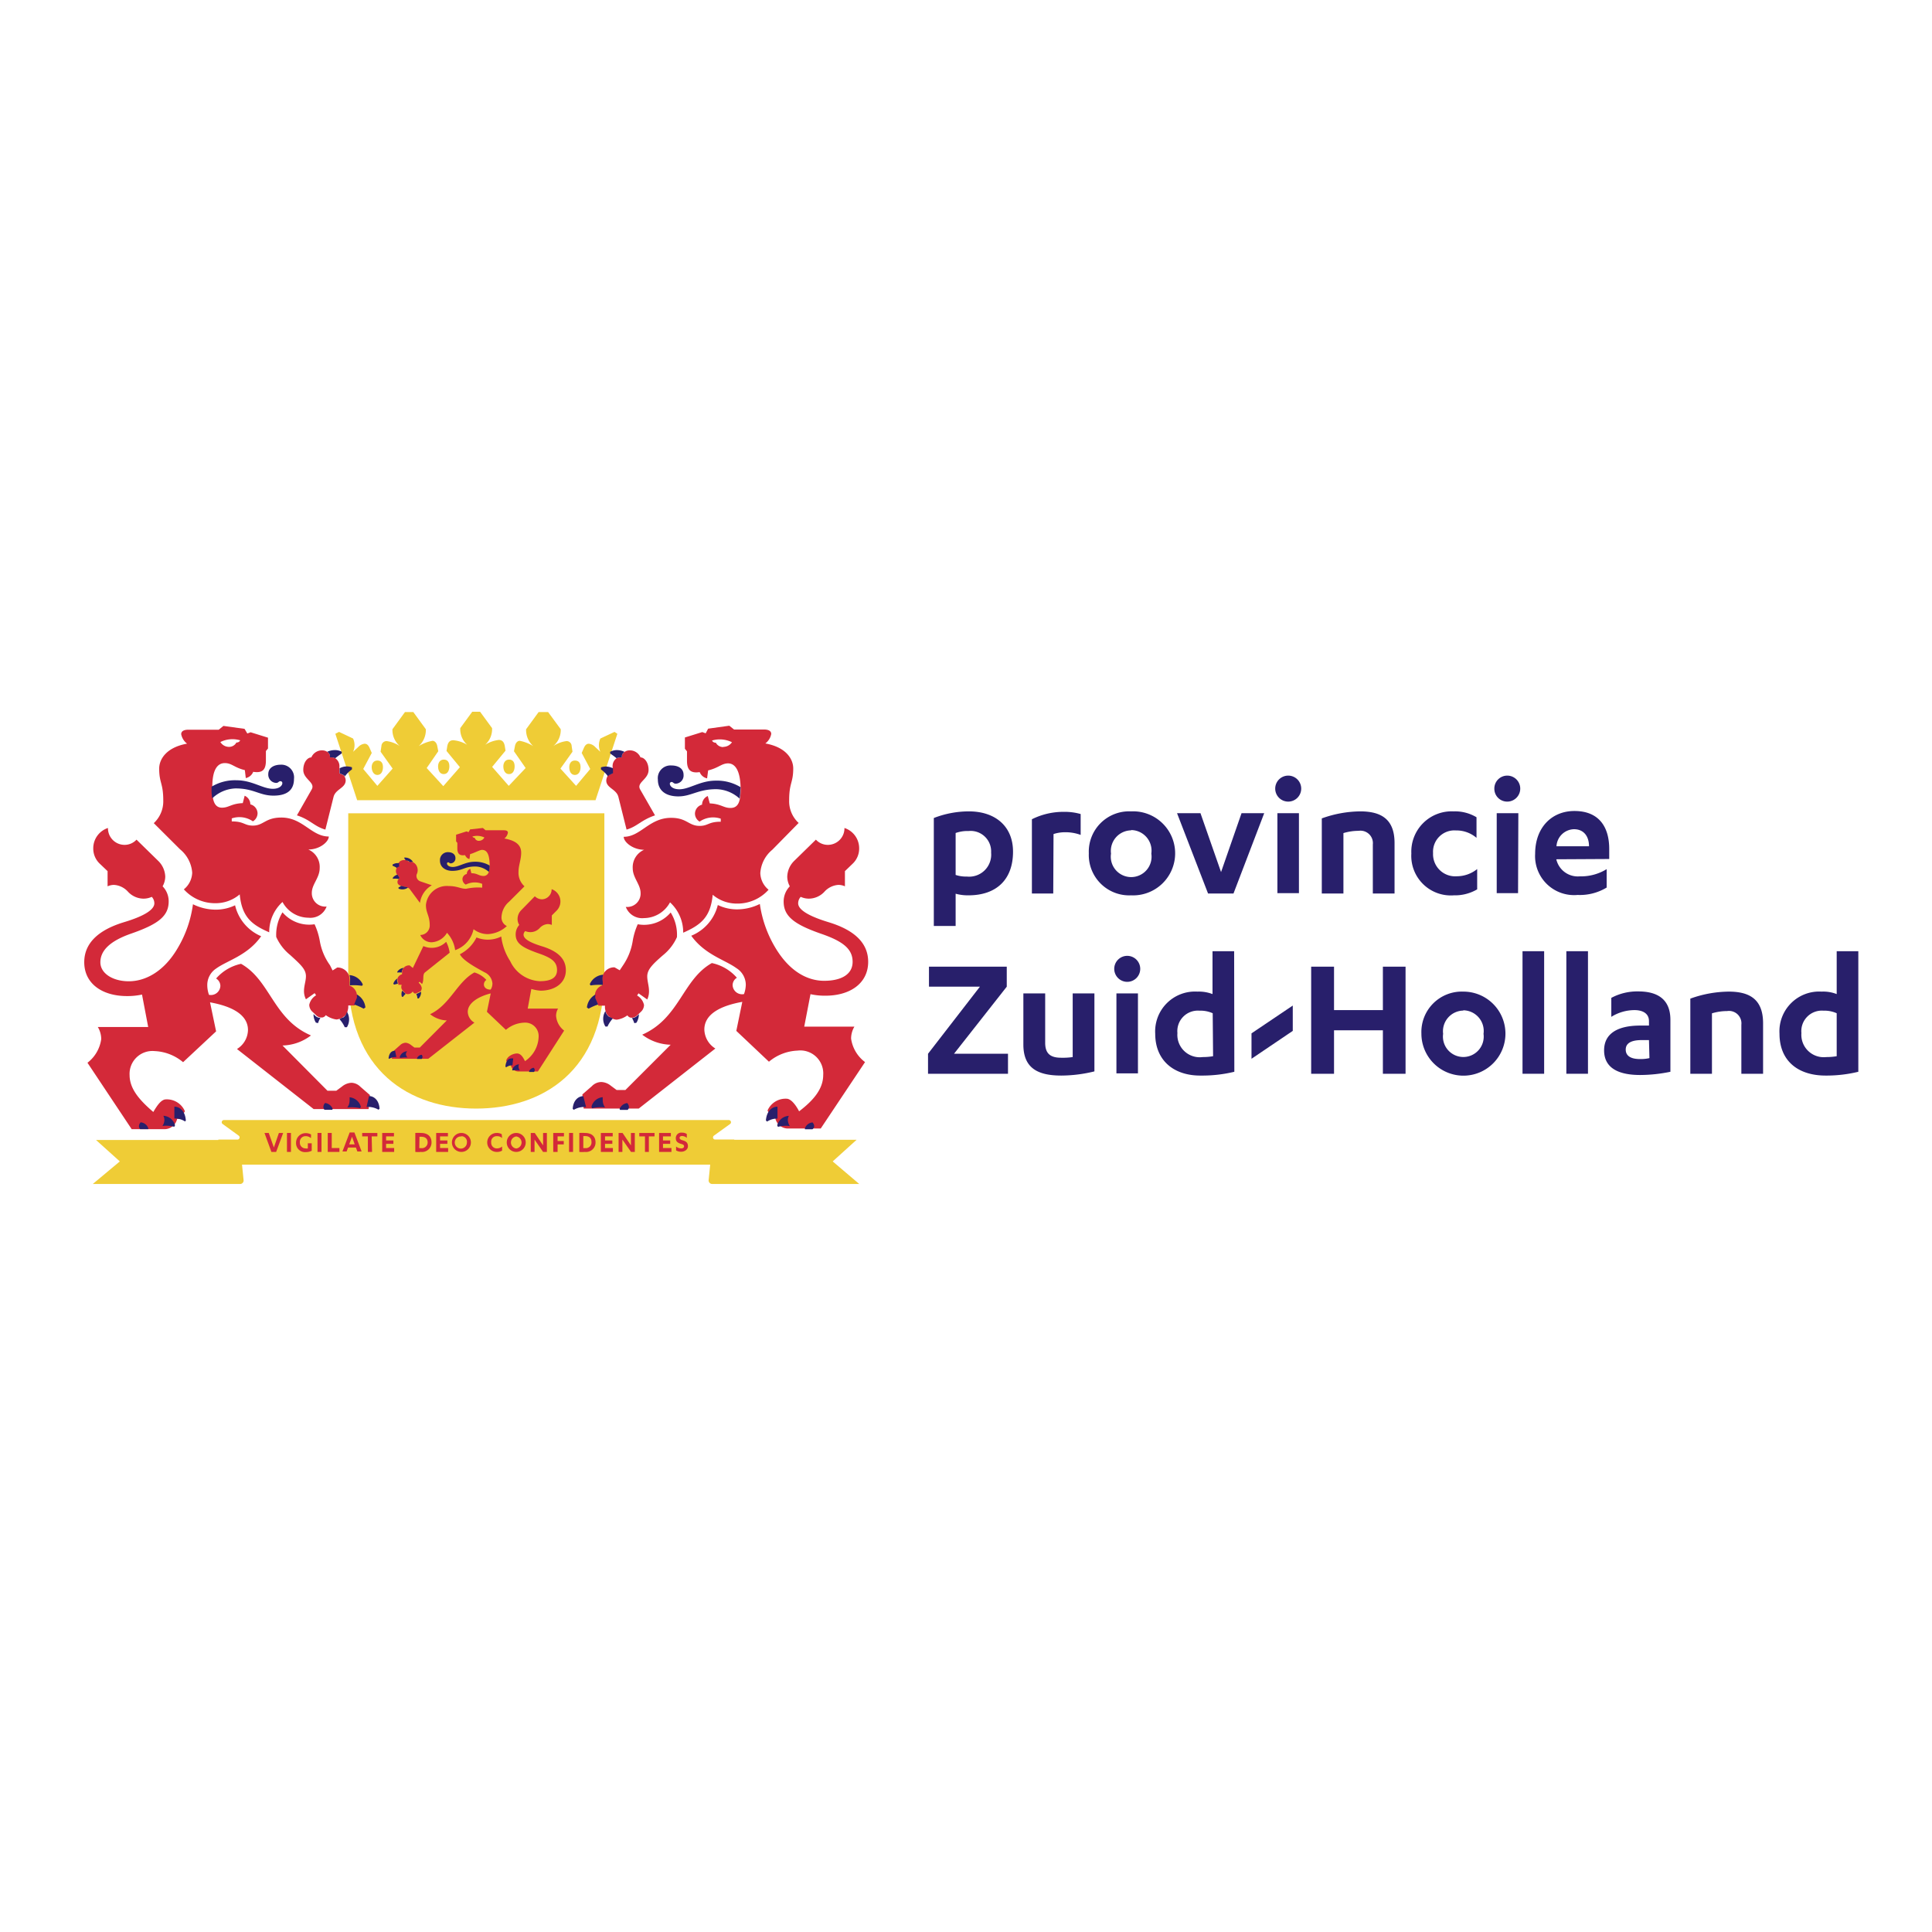 <?xml version="1.0" encoding="UTF-8" standalone="no"?>
<!-- Created with Inkscape (http://www.inkscape.org/) -->

<svg
   width="53.972mm"
   height="53.972mm"
   viewBox="0 0 53.972 53.972"
   version="1.1"
   id="svg1"
   xml:space="preserve"
   xmlns:inkscape="http://www.inkscape.org/namespaces/inkscape"
   xmlns:sodipodi="http://sodipodi.sourceforge.net/DTD/sodipodi-0.dtd"
   xmlns="http://www.w3.org/2000/svg"
   xmlns:svg="http://www.w3.org/2000/svg"><sodipodi:namedview
     id="namedview1"
     pagecolor="#ffffff"
     bordercolor="#000000"
     borderopacity="0.25"
     inkscape:showpageshadow="2"
     inkscape:pageopacity="0.0"
     inkscape:pagecheckerboard="0"
     inkscape:deskcolor="#d1d1d1"
     inkscape:document-units="mm" /><defs
     id="defs1"><style
       id="style1">
      .cls-1 {
        fill: #281f6b;
      }

      .cls-2 {
        fill: #efcc36;
      }

      .cls-3 {
        fill: #d32939;
      }
    </style><style
       id="style1-6">
      .cls-1 {
        fill: #281f6b;
      }

      .cls-2 {
        fill: #efcc36;
      }

      .cls-3 {
        fill: #d32939;
      }
    </style><style
       id="style1-2">
      .cls-1 {
        fill: #281f6b;
      }

      .cls-2 {
        fill: #efcc36;
      }

      .cls-3 {
        fill: #d32939;
      }
    </style></defs><g
     inkscape:label="Layer 1"
     inkscape:groupmode="layer"
     id="layer1"
     transform="translate(-60.566,-108.65)"><g
       id="g1"
       transform="matrix(0.265,0,0,0.265,51.498,124.135)"><g
         id="Woordmerk"><g
           id="g20"><path
             class="cls-1"
             d="m 132.66,27.8 a 10.2,10.2 0 0 1 3.7,-0.7 c 2.78,0 4.65,1.57 4.65,4.25 0,2.95 -1.76,4.6 -4.7,4.6 a 4.83,4.83 0 0 1 -1.35,-0.17 v 3.4 h -2.3 z m 2.3,6 a 3.42,3.42 0 0 0 1.18,0.17 2.32,2.32 0 0 0 2.56,-2.52 2.16,2.16 0 0 0 -2.37,-2.28 3.79,3.79 0 0 0 -1.37,0.21 z"
             id="path1" /><path
             class="cls-1"
             d="M 145.25,35.76 H 143 v -7.83 a 7.42,7.42 0 0 1 3.38,-0.78 6.08,6.08 0 0 1 1.76,0.23 v 2.2 a 4.65,4.65 0 0 0 -1.71,-0.28 3.9,3.9 0 0 0 -1.15,0.19 z"
             id="path2" /><path
             class="cls-1"
             d="m 153.46,27.1 a 4.43,4.43 0 1 1 0,8.85 4.26,4.26 0 0 1 -4.46,-4.43 4.25,4.25 0 0 1 4.46,-4.42 z m 0,2 a 2.17,2.17 0 0 0 -2.12,2.45 2.15,2.15 0 1 0 4.25,0 2.17,2.17 0 0 0 -2.13,-2.48 z"
             id="path3" /><path
             class="cls-1"
             d="m 161.57,35.76 -3.27,-8.47 h 2.47 l 2.17,6.21 2.16,-6.21 h 2.39 l -3.24,8.47 z"
             id="path4" /><path
             class="cls-1"
             d="m 168.65,24.72 a 1.37,1.37 0 1 1 1.35,1.35 1.37,1.37 0 0 1 -1.35,-1.35 z m 2.5,11 h -2.27 v -8.43 h 2.27 z"
             id="path5" /><path
             class="cls-1"
             d="m 173.56,27.84 a 12.24,12.24 0 0 1 4.05,-0.74 c 2.2,0 3.62,0.81 3.62,3.34 v 5.32 h -2.29 v -5.17 a 1.31,1.31 0 0 0 -1.5,-1.44 5.52,5.52 0 0 0 -1.6,0.24 v 6.37 h -2.28 z"
             id="path6" /><path
             class="cls-1"
             d="m 189.87,29.89 a 3.25,3.25 0 0 0 -2.17,-0.78 2.25,2.25 0 0 0 -2.41,2.39 2.33,2.33 0 0 0 2.51,2.44 3.43,3.43 0 0 0 2.14,-0.76 v 2.14 a 4.63,4.63 0 0 1 -2.46,0.63 4.17,4.17 0 0 1 -4.48,-4.41 4.25,4.25 0 0 1 4.46,-4.44 4.39,4.39 0 0 1 2.41,0.62 z"
             id="path7" /><path
             class="cls-1"
             d="m 191.75,24.72 a 1.36,1.36 0 0 1 1.36,-1.39 1.37,1.37 0 1 1 0,2.74 1.35,1.35 0 0 1 -1.36,-1.35 z m 2.5,11 H 192 v -8.43 h 2.28 z"
             id="path8" /><path
             class="cls-1"
             d="m 198.28,32.15 v 0 a 2.33,2.33 0 0 0 2.48,1.8 5.18,5.18 0 0 0 2.83,-0.76 v 1.94 a 5.45,5.45 0 0 1 -3.06,0.78 4.11,4.11 0 0 1 -4.48,-4.33 c 0,-2.8 1.77,-4.52 4.14,-4.52 2.64,0 3.67,1.74 3.67,4 v 1.06 z m 3.45,-1.37 c 0,-1 -0.51,-1.8 -1.59,-1.8 a 1.9,1.9 0 0 0 -1.84,1.8 z"
             id="path9" /><path
             class="cls-1"
             d="m 132.15,43.47 h 8.2 v 2.11 l -5.56,7.07 h 5.69 v 2.11 h -8.43 v -2.11 l 5.47,-7.07 h -5.37 z"
             id="path10" /><path
             class="cls-1"
             d="m 149.59,54.51 a 14.83,14.83 0 0 1 -3.49,0.44 c -2.45,0 -4,-0.76 -4,-3.27 v -5.39 h 2.3 v 5.2 c 0,1.08 0.48,1.58 1.67,1.58 A 7.16,7.16 0 0 0 147.3,53 v -6.71 h 2.29 z"
             id="path11" /><path
             class="cls-1"
             d="m 151.68,43.72 a 1.37,1.37 0 1 1 1.37,1.35 1.37,1.37 0 0 1 -1.37,-1.35 z m 2.5,11 h -2.27 v -8.43 h 2.27 z"
             id="path12" /><path
             class="cls-1"
             d="m 164.34,54.55 a 14.33,14.33 0 0 1 -3.46,0.4 C 158,55 156,53.39 156,50.54 a 4.2,4.2 0 0 1 4.45,-4.44 4,4 0 0 1 1.59,0.26 v -4.52 h 2.28 z m -2.28,-6.17 a 3.15,3.15 0 0 0 -1.4,-0.27 2.16,2.16 0 0 0 -2.32,2.36 2.36,2.36 0 0 0 2.66,2.53 6.57,6.57 0 0 0 1.1,-0.09 z"
             id="path13" /><path
             class="cls-1"
             d="m 180,43.47 h 2.39 V 54.76 H 180 v -4.58 h -5.15 v 4.58 h -2.41 V 43.47 h 2.41 v 4.58 H 180 Z"
             id="path14" /><path
             class="cls-1"
             d="m 188.48,46.1 a 4.43,4.43 0 1 1 -4.42,4.42 4.26,4.26 0 0 1 4.42,-4.42 z m 0,2 a 2.18,2.18 0 0 0 -2.13,2.45 2.15,2.15 0 1 0 4.26,0 2.18,2.18 0 0 0 -2.13,-2.48 z"
             id="path15" /><path
             class="cls-1"
             d="m 197,54.76 h -2.28 V 41.84 H 197 Z"
             id="path16" /><path
             class="cls-1"
             d="m 201.62,54.76 h -2.28 V 41.84 h 2.28 z"
             id="path17" /><path
             class="cls-1"
             d="m 208.05,49.21 c 0,-0.82 -0.68,-1.16 -1.52,-1.16 a 4.63,4.63 0 0 0 -2.45,0.71 v -2 a 5.78,5.78 0 0 1 2.85,-0.68 c 1.94,0 3.38,0.76 3.38,3 v 5.47 a 15.84,15.84 0 0 1 -3.19,0.34 c -2.15,0 -3.8,-0.65 -3.8,-2.6 0,-1.77 1.43,-2.61 3.8,-2.61 h 0.93 z m 0,2 h -0.76 c -1.06,0 -1.69,0.3 -1.69,1 0,0.7 0.59,1 1.5,1 a 4.1,4.1 0 0 0 1,-0.1 z"
             id="path18" /><path
             class="cls-1"
             d="m 212.41,46.84 a 12.19,12.19 0 0 1 4.05,-0.74 c 2.2,0 3.62,0.81 3.62,3.34 v 5.32 h -2.29 v -5.17 a 1.31,1.31 0 0 0 -1.5,-1.44 5.52,5.52 0 0 0 -1.6,0.24 v 6.37 h -2.28 z"
             id="path19" /><path
             class="cls-1"
             d="m 230.12,54.55 a 14.19,14.19 0 0 1 -3.45,0.4 c -2.92,0 -4.86,-1.56 -4.86,-4.41 a 4.19,4.19 0 0 1 4.44,-4.44 3.89,3.89 0 0 1 1.59,0.26 v -4.52 h 2.28 z m -2.28,-6.17 a 3.15,3.15 0 0 0 -1.4,-0.27 2.16,2.16 0 0 0 -2.32,2.36 2.36,2.36 0 0 0 2.62,2.53 6.41,6.41 0 0 0 1.1,-0.09 z"
             id="path20" /></g><g
           id="Koppelteken"><polygon
             class="cls-1"
             points="166.15,50.5 166.15,53.18 170.5,50.24 170.5,47.57 "
             id="polygon20" /></g></g><g
         id="Beeldmerk"><g
           id="g30"><g
             id="g23"><path
               class="cls-2"
               d="M 109.29,66.38 H 124.8 L 122,64 124.52,61.72 H 109.35 L 108.92,66 a 0.38,0.38 0 0 0 0.37,0.38 z"
               id="path21" /><path
               class="cls-2"
               d="m 57.2,64.34 h 54.42 V 61.7 h -2 a 0.23,0.23 0 0 1 -0.15,-0.41 l 1.72,-1.24 a 0.23,0.23 0 0 0 -0.16,-0.41 h -53.2 a 0.23,0.23 0 0 0 -0.15,0.41 l 1.71,1.24 a 0.23,0.23 0 0 1 -0.15,0.41 h -2 z"
               id="path22" /><path
               class="cls-2"
               d="M 44,66.38 H 59.53 A 0.37,0.37 0 0 0 59.9,66 L 59.47,61.74 H 44.34 L 46.85,64 Z"
               id="path23" /></g><path
             class="cls-2"
             d="m 84.41,58.43 c 6.92,0 13.52,-3.89 13.52,-14.13 v -17 h -27 v 17 c -0.04,10.24 6.56,14.13 13.48,14.13 z"
             id="path24" /><g
             id="g29"><path
               class="cls-2"
               d="m 94.23,22.44 c 0,0.43 0.18,0.82 0.59,0.82 0.41,0 0.6,-0.39 0.6,-0.82 0,-0.43 -0.18,-0.7 -0.6,-0.7 -0.42,0 -0.59,0.34 -0.59,0.7 z"
               id="path25" /><path
               class="cls-2"
               d="m 81,23.17 c 0.41,0 0.59,-0.39 0.59,-0.82 0,-0.43 -0.18,-0.71 -0.59,-0.71 -0.41,0 -0.6,0.35 -0.6,0.71 0,0.36 0.13,0.82 0.6,0.82 z"
               id="path26" /><path
               class="cls-2"
               d="m 87.28,22.35 c 0,0.43 0.18,0.82 0.6,0.82 0.42,0 0.59,-0.39 0.59,-0.82 0,-0.43 -0.18,-0.71 -0.59,-0.71 -0.41,0 -0.6,0.36 -0.6,0.71 z"
               id="path27" /><path
               class="cls-2"
               d="m 99,18.72 -1.49,0.7 a 1.67,1.67 0 0 0 0,1.4 l -0.54,-0.5 A 1.08,1.08 0 0 0 96.3,19.97 c -0.24,0 -0.39,0.14 -0.52,0.42 l -0.24,0.55 0.9,1.69 -1.49,1.78 -1.65,-1.82 1.27,-1.78 -0.09,-0.61 a 0.53,0.53 0 0 0 -0.54,-0.51 3.25,3.25 0 0 0 -1.4,0.53 2.2,2.2 0 0 0 0.79,-1.78 L 92,16.63 h -1 l -1.32,1.81 A 2.28,2.28 0 0 0 90.43,20.22 4.17,4.17 0 0 0 89,19.66 c -0.2,0 -0.42,0.19 -0.49,0.53 l -0.11,0.57 1.23,1.77 -1.78,1.88 -1.75,-2 1.41,-1.71 -0.07,-0.44 C 87.38,19.87 87.22,19.57 86.8,19.57 a 3.44,3.44 0 0 0 -1.44,0.51 2.19,2.19 0 0 0 0.73,-1.76 L 84.83,16.6 H 84 l -1.26,1.72 A 2.19,2.19 0 0 0 83.47,20.08 3.44,3.44 0 0 0 82,19.6 c -0.42,0 -0.58,0.3 -0.64,0.69 l -0.07,0.44 1.41,1.71 -1.75,2 -1.75,-1.91 1.22,-1.77 -0.11,-0.57 c -0.07,-0.34 -0.29,-0.53 -0.49,-0.53 a 4.17,4.17 0 0 0 -1.46,0.56 2.28,2.28 0 0 0 0.75,-1.78 l -1.32,-1.81 h -0.88 l -1.32,1.81 a 2.22,2.22 0 0 0 0.78,1.78 3.25,3.25 0 0 0 -1.4,-0.53 0.54,0.54 0 0 0 -0.54,0.51 l -0.09,0.61 1.27,1.78 -1.61,1.82 -1.49,-1.78 0.9,-1.69 -0.24,-0.55 c -0.13,-0.28 -0.28,-0.42 -0.52,-0.42 a 1.08,1.08 0 0 0 -0.67,0.35 l -0.54,0.5 a 1.67,1.67 0 0 0 0,-1.4 l -1.48,-0.7 -0.39,0.2 2.3,7 H 97 l 2.3,-7 z"
               id="path28" /><path
               class="cls-2"
               d="m 74,23.26 c 0.41,0 0.59,-0.39 0.59,-0.82 0,-0.43 -0.18,-0.7 -0.59,-0.7 -0.41,0 -0.6,0.34 -0.6,0.7 0,0.36 0.18,0.82 0.6,0.82 z"
               id="path29" /></g></g><g
           id="g64"><path
             class="cls-3"
             d="m 71.28,55.71 a 1.69,1.69 0 0 0 -1,0.39 l -0.61,0.45 H 68.74 L 64,51.78 a 5.12,5.12 0 0 0 3,-1.06 C 63,49 62.74,44.92 59.63,43.17 a 4.82,4.82 0 0 0 -2.63,1.55 0.92,0.92 0 0 1 0.45,0.77 1,1 0 0 1 -1.2,0.95 3.06,3.06 0 0 1 -0.18,-1 2.08,2.08 0 0 1 0.93,-1.77 c 1.2,-0.87 3.32,-1.37 4.75,-3.41 A 4.69,4.69 0 0 1 59,37 4.73,4.73 0 0 1 56.93,37.46 5.44,5.44 0 0 1 54.56,36.89 12.13,12.13 0 0 1 53,41.43 c -1.5,2.62 -3.51,3.58 -5.2,3.58 -1.69,0 -3,-0.83 -3,-2 0,-1.17 0.9,-2.2 3.2,-3.01 2.88,-1 4,-1.84 4,-3.41 A 2.25,2.25 0 0 0 51.36,35 2.16,2.16 0 0 0 51.64,34 2.43,2.43 0 0 0 50.9,32.32 l -2.29,-2.24 a 1.71,1.71 0 0 1 -1.27,0.55 1.75,1.75 0 0 1 -1.74,-1.78 2.25,2.25 0 0 0 -1.55,2.15 2.19,2.19 0 0 0 0.66,1.59 l 0.85,0.81 V 35 a 1.64,1.64 0 0 1 0.68,-0.15 2.17,2.17 0 0 1 1.48,0.73 2.26,2.26 0 0 0 1.64,0.72 2.11,2.11 0 0 0 0.86,-0.19 1,1 0 0 1 0.27,0.68 c 0,0.75 -1.32,1.43 -3.23,2 C 44.58,39.61 43.1,41 43.1,43 c 0,2.27 1.91,3.57 4.5,3.57 a 7.2,7.2 0 0 0 1.59,-0.16 l 0.65,3.42 h -5.31 a 2.48,2.48 0 0 1 0.36,1.27 3.8,3.8 0 0 1 -1.45,2.5 l 4.66,7 h 3.38 a 1.36,1.36 0 0 0 1.41,-1.09 h 0.35 l 0.47,-0.8 a 2.07,2.07 0 0 0 -2,-1.25 c -0.53,0 -1,0.77 -1.33,1.33 -1.38,-1.19 -2.5,-2.39 -2.5,-3.9 a 2.41,2.41 0 0 1 2.64,-2.52 5,5 0 0 1 3,1.17 L 57,50.29 56.36,47.23 c 2.33,0.42 4,1.31 4,2.92 a 2.4,2.4 0 0 1 -1.16,2 l 8.08,6.33 h 5.8 l 0.13,-1.48 -1,-0.87 a 1.4,1.4 0 0 0 -0.93,-0.42 z"
             id="path30" /><path
             class="cls-3"
             d="m 123.94,51.06 a 2.47,2.47 0 0 1 0.35,-1.27 H 119 l 0.66,-3.42 a 7,7 0 0 0 1.58,0.16 c 2.59,0 4.5,-1.3 4.5,-3.57 0,-2 -1.47,-3.35 -4.15,-4.17 -1.92,-0.58 -3.23,-1.26 -3.23,-2 a 1,1 0 0 1 0.27,-0.68 2.08,2.08 0 0 0 0.86,0.19 2.26,2.26 0 0 0 1.63,-0.72 2.17,2.17 0 0 1 1.48,-0.73 1.68,1.68 0 0 1 0.69,0.15 v -1.6 l 0.84,-0.81 a 2.19,2.19 0 0 0 0.66,-1.59 2.25,2.25 0 0 0 -1.55,-2.15 1.75,1.75 0 0 1 -1.74,1.78 1.71,1.71 0 0 1 -1.27,-0.55 l -2.29,2.24 a 2.42,2.42 0 0 0 -0.73,1.68 2.15,2.15 0 0 0 0.27,1 2.29,2.29 0 0 0 -0.65,1.61 c 0,1.57 1.15,2.42 4,3.41 2.28,0.79 3.27,1.6 3.27,2.94 0,1.34 -1.22,2 -3,2 -1.78,0 -3.69,-1 -5.2,-3.58 a 12.31,12.31 0 0 1 -1.58,-4.52 5.44,5.44 0 0 1 -2.37,0.57 4.65,4.65 0 0 1 -2.06,-0.46 4.72,4.72 0 0 1 -2.8,3.24 c 1.43,2 3.56,2.54 4.75,3.41 a 2.09,2.09 0 0 1 1,1.74 3.07,3.07 0 0 1 -0.19,1 1,1 0 0 1 -1.2,-0.95 0.92,0.92 0 0 1 0.45,-0.77 4.82,4.82 0 0 0 -2.64,-1.55 c -3.1,1.75 -3.39,5.81 -7.34,7.55 a 5.14,5.14 0 0 0 3,1.06 l -4.77,4.77 h -0.93 l -0.61,-0.45 a 1.69,1.69 0 0 0 -1,-0.39 1.4,1.4 0 0 0 -1,0.44 l -1,0.87 0.14,1.49 h 5.8 l 8.08,-6.33 a 2.43,2.43 0 0 1 -1.16,-2 c 0,-1.61 1.66,-2.5 4,-2.92 l -0.63,3.06 3.44,3.25 a 5,5 0 0 1 3,-1.17 2.42,2.42 0 0 1 2.72,2.57 c 0,1.51 -1.08,2.71 -2.54,3.83 -0.29,-0.56 -0.81,-1.33 -1.33,-1.33 a 2.07,2.07 0 0 0 -2,1.25 l 0.47,0.8 h 0.35 a 1.36,1.36 0 0 0 1.41,1.09 h 3.38 l 4.67,-7 a 3.76,3.76 0 0 1 -1.47,-2.47 z"
             id="path31" /><path
             class="cls-3"
             d="m 101.45,39 a 7.08,7.08 0 0 0 -0.54,1.81 6.26,6.26 0 0 1 -1,2.5 L 99.55,43.85 99,43.54 a 1.27,1.27 0 0 0 -1.21,0.78 1.6,1.6 0 0 0 -0.08,0.78 v 0.34 0 a 1.17,1.17 0 0 0 -0.77,0.94 1.9,1.9 0 0 0 0,0.35 l 0.3,0.71 0.06,0.14 H 98 a 1.38,1.38 0 0 0 0.05,0.55 1,1 0 0 0 0.37,0.59 l 0.18,0.14 0.19,0.09 a 1.19,1.19 0 0 0 0.44,0.11 2.45,2.45 0 0 0 1.13,-0.46 0.51,0.51 0 0 0 0.48,0.25 v 0 a 0.8,0.8 0 0 0 0.55,-0.25 l 0.17,-0.16 0.22,-0.21 a 1,1 0 0 0 0.33,-0.72 1.52,1.52 0 0 0 -0.73,-1 l 0.15,-0.23 0.92,0.65 c 0.42,-0.91 0,-1.7 0,-2.43 0,-0.73 0.56,-1.28 1.65,-2.23 a 5.15,5.15 0 0 0 1.48,-1.91 4.42,4.42 0 0 0 -0.66,-2.6 3.68,3.68 0 0 1 -3.47,1.24 z"
             id="path32" /><path
             class="cls-3"
             d="m 91.21,46 c 1.47,0 2.66,-0.78 2.66,-2.15 0,-1.21 -0.84,-2 -2.46,-2.51 -1.15,-0.35 -2,-0.74 -2,-1.25 a 0.55,0.55 0 0 1 0.18,-0.37 1.39,1.39 0 0 0 0.52,0.11 1.32,1.32 0 0 0 1,-0.43 1.25,1.25 0 0 1 0.87,-0.42 1.18,1.18 0 0 1 0.41,0.09 v -1 l 0.52,-0.52 a 1.37,1.37 0 0 0 -0.54,-2.25 1.05,1.05 0 0 1 -1,1.07 1.09,1.09 0 0 1 -0.77,-0.32 l -1.41,1.44 a 1.34,1.34 0 0 0 -0.41,1 1.13,1.13 0 0 0 0.18,0.58 1.49,1.49 0 0 0 -0.38,1 c 0,0.94 0.68,1.39 2.42,2 1.37,0.47 1.94,0.89 1.94,1.76 0,0.87 -0.73,1.17 -1.82,1.17 A 3.64,3.64 0 0 1 88,42.88 a 6.1,6.1 0 0 1 -0.94,-2.59 3.17,3.17 0 0 1 -2.61,0.1 3.94,3.94 0 0 1 -1.75,1.77 c 0.31,0.7 2,1.57 2.59,1.9 a 1.4,1.4 0 0 1 0.84,1.19 1.2,1.2 0 0 1 -0.19,0.64 c -0.49,0 -0.71,-0.27 -0.71,-0.55 a 0.59,0.59 0 0 1 0.26,-0.47 2.72,2.72 0 0 0 -1.26,-0.79 c -1.83,1 -2.56,3.41 -4.67,4.4 a 3,3 0 0 0 1.76,0.66 L 78.47,52 H 77.91 L 77.55,51.73 A 1.11,1.11 0 0 0 77,51.49 0.9,0.9 0 0 0 76.47,51.68 l -0.68,0.6 -0.27,0.9 h 3.85 l 4.86,-3.81 a 1.36,1.36 0 0 1 -0.7,-1.14 c 0,-0.92 1.12,-1.62 2.42,-1.94 l -0.4,1.94 2,1.9 a 3.15,3.15 0 0 1 2,-0.76 1.41,1.41 0 0 1 1.45,1.49 3.2,3.2 0 0 1 -1.44,2.57 c -0.22,-0.47 -0.47,-0.81 -0.84,-0.81 -0.37,0 -1,0.26 -1.14,0.75 l 0.28,0.49 h 0.21 a 0.82,0.82 0 0 0 0.85,0.66 h 2 l 2.77,-4.31 a 2.14,2.14 0 0 1 -0.85,-1.56 1.49,1.49 0 0 1 0.21,-0.76 h -3.2 l 0.38,-2.07 A 4.44,4.44 0 0 0 91.21,46 Z"
             id="path33" /><path
             class="cls-3"
             d="m 67.09,35.69 c 0,-0.92 0.83,-1.57 0.83,-2.62 a 2,2 0 0 0 -1.2,-1.95 c 1.24,0 2.16,-0.84 2.16,-1.37 -1.84,0 -2.73,-2 -5,-2 -1.7,0 -1.87,0.85 -3,0.85 -0.92,0 -0.92,-0.45 -2.23,-0.44 v -0.32 a 2.51,2.51 0 0 1 2.23,0.31 1,1 0 0 0 0.49,-0.85 1,1 0 0 0 -0.76,-0.94 1,1 0 0 0 -0.6,-0.91 l -0.2,0.78 c -1.21,0.05 -1.46,0.48 -2.19,0.48 -0.58,0 -0.84,-0.41 -0.95,-1 a 5,5 0 0 1 -0.07,-0.9 c 0,-0.11 0,-0.19 0,-0.29 0,-1.88 0.58,-2.51 1.32,-2.51 0.74,0 1,0.48 2.11,0.74 l 0.1,0.84 a 1.07,1.07 0 0 0 0.78,-0.66 c 0.92,0.14 1.34,-0.15 1.34,-1.19 v -1 l 0.22,-0.27 V 19.33 L 60.64,18.76 60.29,18.89 60,18.4 l -2.23,-0.31 -0.49,0.4 h -3.19 c -0.53,0 -0.77,0.18 -0.77,0.47 a 1.63,1.63 0 0 0 0.62,1 c -2.23,0.4 -2.94,1.68 -2.94,2.63 0,1.53 0.43,1.51 0.43,3.36 a 3.13,3.13 0 0 1 -1,2.39 l 2.77,2.76 a 3.51,3.51 0 0 1 1.28,2.46 2.36,2.36 0 0 1 -0.88,1.76 4.42,4.42 0 0 0 3.31,1.46 3.92,3.92 0 0 0 2.58,-0.93 c 0.23,2.38 1.26,3.2 3.11,4 a 4.25,4.25 0 0 1 1.4,-3.2 3.13,3.13 0 0 0 2.74,1.66 1.82,1.82 0 0 0 1.91,-1.18 1.41,1.41 0 0 1 -1.56,-1.44 z M 59.54,19.61 a 0.41,0.41 0 0 1 -0.4,0.23 0.87,0.87 0 0 1 -0.8,0.46 1.07,1.07 0 0 1 -0.89,-0.51 2.86,2.86 0 0 1 2.09,-0.18 z"
             id="path34" /><path
             class="cls-3"
             d="M 70,23.08 V 22.56 22.41 A 1,1 0 0 0 69.56,21.5 0.64,0.64 0 0 0 69.22,21.41 H 69 a 0.56,0.56 0 0 0 -0.29,-0.59 0.94,0.94 0 0 0 -0.49,-0.15 1.21,1.21 0 0 0 -1.18,0.74 c -0.4,0 -0.85,0.51 -0.85,1.32 0,1 1.32,1.31 0.88,2.07 l -1.55,2.72 c 1.43,0.46 1.82,1.17 3,1.5 l 0.86,-3.44 c 0.21,-0.84 1.27,-0.93 1.28,-1.74 A 0.81,0.81 0 0 0 70.54,23.42 0.75,0.75 0 0 0 70.47,23.3 Z"
             id="path35" /><path
             class="cls-3"
             d="m 81.25,40.85 a 2.15,2.15 0 0 1 -2.4,0.45 l -1.11,2.31 -0.33,-0.27 a 0.73,0.73 0 0 0 -0.81,0.74 v 0.19 a 0.7,0.7 0 0 0 -0.48,0.45 1,1 0 0 0 0,0.18 l 0.09,0.36 v 0.12 h 0.36 a 0.55,0.55 0 0 0 0.06,0.56 v 0 l 0.36,0.38 v 0 a 0.6,0.6 0 0 0 0.74,-0.24 c 0.11,0.22 0.24,0.25 0.37,0.2 v 0 l 0.47,-0.22 v 0 a 0.65,0.65 0 0 0 0.11,-0.34 0.89,0.89 0 0 0 -0.33,-0.55 l 0.1,-0.11 0.26,0.24 c 0.25,-0.42 0,-1 0.33,-1.24 L 81.62,42 a 3.35,3.35 0 0 0 -0.37,-1.15 z"
             id="path36" /><path
             class="cls-3"
             d="m 76.34,34.11 -0.09,0.12 -0.1,0.14 a 0.49,0.49 0 0 0 0,0.34 0.57,0.57 0 0 0 0.31,0.24 c 0.23,0.08 0.51,0.1 0.72,0.18 a 0.63,0.63 0 0 1 0.23,0.16 l 1.08,1.46 a 2.55,2.55 0 0 1 1.25,-1.86 l -1.2,-0.41 a 0.61,0.61 0 0 1 -0.4,-0.73 1,1 0 0 0 0,-0.91 0.84,0.84 0 0 0 -0.46,-0.41 0.44,0.44 0 0 0 -0.34,0 0.63,0.63 0 0 0 -0.48,-0.2 0.84,0.84 0 0 0 -0.38,0.08 0.58,0.58 0 0 0 -0.25,0.24 0.38,0.38 0 0 0 0,0.33 l -0.19,0.1 v 0.08 a 0.68,0.68 0 0 0 0,0.65 v 0 z"
             id="path37" /><path
             class="cls-3"
             d="m 71.84,46.4 a 1.18,1.18 0 0 0 -0.78,-0.94 v 0 -0.34 A 1.49,1.49 0 0 0 70.98,44.34 1.27,1.27 0 0 0 69.77,43.56 L 69.28,43.87 69,43.31 A 6.16,6.16 0 0 1 67.94,40.81 7.08,7.08 0 0 0 67.38,39 3.7,3.7 0 0 1 64,37.74 a 4.5,4.5 0 0 0 -0.66,2.6 5.15,5.15 0 0 0 1.48,1.91 c 1.09,1 1.65,1.49 1.65,2.23 0,0.74 -0.46,1.52 0,2.43 l 0.92,-0.65 0.15,0.23 a 1.53,1.53 0 0 0 -0.72,1 1,1 0 0 0 0.32,0.72 l 0.23,0.21 0.16,0.16 a 0.8,0.8 0 0 0 0.56,0.25 v 0 a 0.5,0.5 0 0 0 0.47,-0.25 2.49,2.49 0 0 0 1.13,0.46 1.69,1.69 0 0 0 0.63,-0.2 l 0.19,-0.14 a 1,1 0 0 0 0.36,-0.59 1.57,1.57 0 0 0 0.06,-0.55 h 0.67 l 0.06,-0.14 0.29,-0.71 A 1.94,1.94 0 0 0 71.84,46.4 Z"
             id="path38" /><path
             class="cls-3"
             d="m 89.51,35 a 1.92,1.92 0 0 1 -0.63,-1.54 c 0,-0.67 0.28,-1.28 0.28,-2 0,-0.72 -0.43,-1.26 -1.77,-1.5 a 1,1 0 0 0 0.37,-0.61 c 0,-0.19 -0.15,-0.26 -0.48,-0.26 H 85.41 L 85.12,28.85 83.78,29 83.61,29.29 83.4,29.21 82.3,29.56 v 0.7 l 0.13,0.16 V 31 c 0,0.59 0.26,0.8 0.81,0.71 0.11,0.22 0.28,0.4 0.47,0.4 l 0.07,-0.51 c 0.36,-0.07 1,-0.44 1.25,-0.44 0.46,0 0.79,0.34 0.81,1.61 v 0.1 a 1.84,1.84 0 0 1 -0.09,0.57 0.56,0.56 0 0 1 -0.53,0.47 c -0.55,0 -0.66,-0.29 -1.31,-0.29 l -0.12,-0.47 a 0.59,0.59 0 0 0 -0.36,0.55 0.57,0.57 0 0 0 -0.46,0.54 0.67,0.67 0 0 0 0.35,0.58 2.08,2.08 0 0 1 1.73,-0.08 v 0.4 a 5.69,5.69 0 0 0 -1.69,0.12 c -0.61,0 -0.93,-0.29 -1.86,-0.29 a 2.21,2.21 0 0 0 -2.38,2 c 0,0.87 0.4,1.1 0.4,2.16 a 1,1 0 0 1 -1,1 1.31,1.31 0 0 0 1.19,0.77 2,2 0 0 0 1.63,-1 3.32,3.32 0 0 1 0.86,1.83 3,3 0 0 0 1.94,-2.21 2.45,2.45 0 0 0 1.51,0.52 3.16,3.16 0 0 0 2,-0.85 1,1 0 0 1 -0.56,-1 2.23,2.23 0 0 1 0.8,-1.57 z m -4.77,-4.8 a 0.44,0.44 0 0 1 -0.48,-0.32 0.25,0.25 0 0 1 -0.24,-0.13 1.8,1.8 0 0 1 1.26,0.1 0.62,0.62 0 0 1 -0.54,0.35 z"
             id="path39" /><path
             class="cls-3"
             d="m 118.41,28.32 a 3.11,3.11 0 0 1 -1,-2.39 c 0,-1.85 0.43,-1.83 0.43,-3.36 0,-0.95 -0.71,-2.23 -2.94,-2.63 a 1.63,1.63 0 0 0 0.62,-1 c 0,-0.29 -0.24,-0.47 -0.77,-0.47 h -3.15 l -0.5,-0.4 -2.23,0.31 -0.26,0.49 -0.36,-0.13 -1.83,0.57 v 1.19 l 0.22,0.27 v 1 c 0,1 0.42,1.33 1.34,1.19 a 1.07,1.07 0 0 0 0.78,0.66 l 0.11,-0.84 c 1.1,-0.26 1.42,-0.74 2.1,-0.74 0.68,0 1.27,0.63 1.32,2.52 a 2.53,2.53 0 0 1 0,0.28 4.91,4.91 0 0 1 -0.07,0.9 c -0.11,0.61 -0.37,1 -1,1 -0.73,0 -1,-0.43 -2.18,-0.48 l -0.21,-0.78 a 1,1 0 0 0 -0.6,0.91 1,1 0 0 0 -0.75,0.94 1,1 0 0 0 0.49,0.85 2.5,2.5 0 0 1 2.23,-0.31 v 0.32 c -1.32,0 -1.31,0.44 -2.23,0.44 -1.16,0 -1.34,-0.85 -3,-0.85 -2.32,0 -3.21,2 -5,2 0,0.53 0.91,1.35 2.15,1.37 a 2,2 0 0 0 -1.2,1.95 c 0,1 0.83,1.7 0.83,2.62 a 1.41,1.41 0 0 1 -1.56,1.45 1.84,1.84 0 0 0 1.92,1.18 3.14,3.14 0 0 0 2.74,-1.66 4.28,4.28 0 0 1 1.39,3.2 c 1.85,-0.81 2.89,-1.63 3.11,-4 a 3.92,3.92 0 0 0 2.58,0.93 4.4,4.4 0 0 0 3.31,-1.46 2.35,2.35 0 0 1 -0.87,-1.76 3.48,3.48 0 0 1 1.27,-2.46 z m -7.93,-8 a 0.87,0.87 0 0 1 -0.8,-0.46 0.41,0.41 0 0 1 -0.4,-0.23 2.9,2.9 0 0 1 2.1,0.18 1.09,1.09 0 0 1 -0.9,0.49 z"
             id="path40" /><path
             class="cls-3"
             d="m 101.71,24.8 c -0.44,-0.76 0.88,-1.05 0.88,-2.07 0,-0.81 -0.45,-1.32 -0.85,-1.32 a 1.21,1.21 0 0 0 -1.18,-0.74 0.93,0.93 0 0 0 -0.5,0.16 0.56,0.56 0 0 0 -0.28,0.58 h -0.21 a 0.82,0.82 0 0 0 -0.35,0.09 1,1 0 0 0 -0.42,0.91 v 0.15 0.52 l -0.48,0.22 a 0.75,0.75 0 0 0 -0.07,0.12 1,1 0 0 0 -0.12,0.42 c 0,0.81 1.07,0.9 1.28,1.74 l 0.86,3.44 c 1.14,-0.33 1.52,-1 3,-1.5 z"
             id="path41" /><g
             id="g63"><path
               class="cls-3"
               d="M 62.83,63 62.1,61 h 0.45 l 0.54,1.53 0.53,-1.53 h 0.45 l -0.74,2 z"
               id="path42" /><path
               class="cls-3"
               d="m 64.89,63 h -0.42 v -2 h 0.42 z"
               id="path43" /><path
               class="cls-3"
               d="m 67,61.55 a 0.8,0.8 0 0 0 -0.56,-0.21 0.59,0.59 0 0 0 -0.61,0.64 0.6,0.6 0 0 0 0.61,0.65 0.53,0.53 0 0 0 0.23,0 v -0.54 h 0.41 v 0.79 a 1.45,1.45 0 0 1 -0.65,0.14 0.94,0.94 0 0 1 -1,-1 1,1 0 0 1 1,-1 1.13,1.13 0 0 1 0.58,0.14 z"
               id="path44" /><path
               class="cls-3"
               d="m 68.11,63 h -0.42 v -2 h 0.42 z"
               id="path45" /><path
               class="cls-3"
               d="m 68.77,61 h 0.42 v 1.59 H 70 V 63 h -1.23 z"
               id="path46" /><path
               class="cls-3"
               d="m 70.91,62.54 -0.15,0.41 h -0.44 l 0.76,-2 h 0.5 l 0.76,2 h -0.45 l -0.15,-0.41 z m 0.42,-1.14 -0.3,0.8 h 0.58 z"
               id="path47" /><path
               class="cls-3"
               d="M 73.44,63 H 73 V 61.36 H 72.4 V 61 H 74 v 0.36 h -0.6 z"
               id="path48" /><path
               class="cls-3"
               d="M 75.77,62.59 V 63 h -1.26 v -2 h 1.24 v 0.36 h -0.83 v 0.43 h 0.77 v 0.36 h -0.77 v 0.44 z"
               id="path49" /><path
               class="cls-3"
               d="m 78,61 a 4.83,4.83 0 0 1 0.59,0 c 0.71,0 1.12,0.36 1.12,1 A 1,1 0 0 1 78.59,63 3.34,3.34 0 0 1 78,63 Z m 0.42,1.6 h 0.21 A 0.6,0.6 0 0 0 79.3,62 c 0,-0.4 -0.26,-0.6 -0.66,-0.6 h -0.2 z"
               id="path50" /><path
               class="cls-3"
               d="M 81.46,62.59 V 63 H 80.2 v -2 h 1.24 v 0.36 h -0.83 v 0.43 h 0.77 v 0.36 h -0.77 v 0.44 z"
               id="path51" /><path
               class="cls-3"
               d="m 82.86,61 a 1,1 0 1 1 -1,1 1,1 0 0 1 1,-1 z m 0,0.37 a 0.64,0.64 0 1 0 0.58,0.64 0.59,0.59 0 0 0 -0.58,-0.67 z"
               id="path52" /><path
               class="cls-3"
               d="M 87.15,61.54 A 0.75,0.75 0 0 0 86.62,61.34 0.58,0.58 0 0 0 86,62 a 0.59,0.59 0 0 0 0.6,0.63 0.85,0.85 0 0 0 0.55,-0.2 v 0.43 a 1,1 0 0 1 -0.57,0.14 1,1 0 0 1 -1,-1 1,1 0 0 1 1,-1 1,1 0 0 1 0.53,0.13 z"
               id="path53" /><path
               class="cls-3"
               d="m 88.64,61 a 1,1 0 1 1 -1,1 1,1 0 0 1 1,-1 z m 0,0.37 a 0.64,0.64 0 0 0 0,1.27 0.64,0.64 0 0 0 0,-1.27 z"
               id="path54" /><path
               class="cls-3"
               d="M 91.47,62.31 V 61 h 0.4 v 2 h -0.4 l -0.9,-1.3 V 63 h -0.4 v -2 h 0.42 z"
               id="path55" /><path
               class="cls-3"
               d="m 92.54,63 v -2 h 1.13 v 0.36 H 93 v 0.49 h 0.65 v 0.36 H 93 V 63 Z"
               id="path56" /><path
               class="cls-3"
               d="m 94.63,63 h -0.42 v -2 h 0.42 z"
               id="path57" /><path
               class="cls-3"
               d="m 95.29,61 a 4.83,4.83 0 0 1 0.59,0 c 0.71,0 1.12,0.36 1.12,1 a 1,1 0 0 1 -1.12,1 3.34,3.34 0 0 1 -0.59,0 z m 0.42,1.6 h 0.21 a 0.6,0.6 0 0 0 0.65,-0.67 c 0,-0.4 -0.26,-0.6 -0.66,-0.6 h -0.2 z"
               id="path58" /><path
               class="cls-3"
               d="M 98.83,62.59 V 63 h -1.27 v -2 h 1.25 v 0.36 H 98 v 0.43 h 0.77 v 0.36 H 98 v 0.44 z"
               id="path59" /><path
               class="cls-3"
               d="M 100.73,62.31 V 61 h 0.41 v 2 h -0.4 L 99.83,61.7 V 63 h -0.4 v -2 h 0.42 z"
               id="path60" /><path
               class="cls-3"
               d="m 102.62,63 h -0.41 v -1.64 h -0.6 V 61 h 1.61 v 0.36 h -0.6 z"
               id="path61" /><path
               class="cls-3"
               d="M 105,62.59 V 63 h -1.3 v -2 h 1.24 v 0.36 h -0.83 v 0.43 h 0.76 v 0.36 h -0.76 v 0.44 z"
               id="path62" /><path
               class="cls-3"
               d="m 105.49,62.43 a 0.86,0.86 0 0 0 0.53,0.2 c 0.16,0 0.31,-0.06 0.31,-0.22 0,-0.16 -0.12,-0.2 -0.32,-0.26 -0.39,-0.11 -0.55,-0.28 -0.55,-0.61 a 0.57,0.57 0 0 1 0.65,-0.57 0.86,0.86 0 0 1 0.51,0.14 v 0.41 a 0.79,0.79 0 0 0 -0.5,-0.2 c -0.17,0 -0.26,0.08 -0.26,0.2 0,0.12 0.11,0.2 0.34,0.26 0.39,0.11 0.54,0.29 0.54,0.62 0,0.33 -0.32,0.58 -0.72,0.58 a 1,1 0 0 1 -0.53,-0.14 z"
               id="path63" /></g></g><g
           id="g105"><path
             class="cls-1"
             d="m 94.71,58.56 -0.12,-0.1 c 0.06,-0.93 0.62,-1.34 1.12,-1.34 L 96,58.27 a 2.16,2.16 0 0 0 -1.29,0.29 z"
             id="path64" /><path
             class="cls-1"
             d="m 96.64,58.4 a 3.83,3.83 0 0 1 1.36,-0.09 1.31,1.31 0 0 1 -0.24,-0.76 1.75,1.75 0 0 1 0,-0.32 1.34,1.34 0 0 0 -1.19,1 z"
             id="path65" /><path
             class="cls-1"
             d="m 100.39,58.57 h -0.8 l -0.06,-0.1 a 1,1 0 0 1 0.81,-0.62 0.64,0.64 0 0 1 0.18,0.4 0.47,0.47 0 0 1 -0.13,0.32 z"
             id="path66" /><path
             class="cls-1"
             d="m 115.09,59.8 -0.13,-0.11 c 0.06,-0.91 0.57,-1.46 1.22,-1.46 v 1.26 a 1.85,1.85 0 0 0 -1.09,0.31 z"
             id="path67" /><path
             class="cls-1"
             d="m 116.23,60.36 -0.08,-0.16 a 1.33,1.33 0 0 1 1.23,-1 1,1 0 0 0 -0.11,0.42 1.25,1.25 0 0 0 0.21,0.65 3.16,3.16 0 0 0 -1.25,0.09 z"
             id="path68" /><path
             class="cls-1"
             d="m 119.87,60.61 h -0.8 v -0.1 a 0.94,0.94 0 0 1 0.8,-0.62 0.59,0.59 0 0 1 0.18,0.4 0.47,0.47 0 0 1 -0.18,0.32 z"
             id="path69" /><path
             class="cls-1"
             d="M 90,54.57 V 54.5 a 0.57,0.57 0 0 1 0.48,-0.37 0.36,0.36 0 0 1 0.11,0.25 0.31,0.31 0 0 1 -0.08,0.19 z"
             id="path70" /><path
             class="cls-1"
             d="m 88.26,54.41 a 2,2 0 0 1 0.75,0 0.76,0.76 0 0 1 -0.13,-0.4 0.7,0.7 0 0 1 0.05,-0.25 0.83,0.83 0 0 0 -0.72,0.61 z"
             id="path71" /><path
             class="cls-1"
             d="M 87.57,54.08 87.5,54 c 0.07,-0.9 0.6,-0.89 0.82,-0.85 l -0.08,0.71 a 1.29,1.29 0 0 0 -0.67,0.22 z"
             id="path72" /><path
             class="cls-1"
             d="m 78.18,53.2 v -0.07 a 0.58,0.58 0 0 1 0.49,-0.37 0.32,0.32 0 0 1 0,0.44 z"
             id="path73" /><path
             class="cls-1"
             d="M 76.41,53.09 A 3,3 0 0 1 77.17,53.04 0.57,0.57 0 0 1 77.01,52.71 0.51,0.51 0 0 1 77.14,52.39 0.84,0.84 0 0 0 76.36,53 Z"
             id="path74" /><path
             class="cls-1"
             d="m 75.25,53.19 -0.07,-0.06 c 0.07,-0.64 0.4,-0.8 0.69,-0.8 L 76,53 a 1.24,1.24 0 0 0 -0.75,0.19 z"
             id="path75" /><path
             class="cls-1"
             d="m 74.12,58.55 a 2.22,2.22 0 0 0 -1.26,-0.29 l 0.26,-1.15 c 0.49,0 1.06,0.41 1.11,1.34 z"
             id="path76" /><path
             class="cls-1"
             d="m 72.18,58.39 0.08,-0.15 a 1.36,1.36 0 0 0 -1.19,-1 1.86,1.86 0 0 1 0,0.33 1.22,1.22 0 0 1 -0.24,0.75 3.83,3.83 0 0 1 1.35,0.07 z"
             id="path77" /><path
             class="cls-1"
             d="m 68.43,58.56 a 0.44,0.44 0 0 1 -0.12,-0.31 0.59,0.59 0 0 1 0.18,-0.41 1,1 0 0 1 0.8,0.62 l -0.05,0.1 z"
             id="path78" /><path
             class="cls-1"
             d="M 53.73,59.79 A 1.92,1.92 0 0 0 52.6,59.48 v -1.25 c 0.64,0 1.15,0.54 1.21,1.46 z"
             id="path79" /><path
             class="cls-1"
             d="m 52.59,60.35 a 3.35,3.35 0 0 0 -1.25,-0.09 1.12,1.12 0 0 0 0.21,-0.65 1,1 0 0 0 -0.11,-0.42 1.34,1.34 0 0 1 1.23,1 z"
             id="path80" /><path
             class="cls-1"
             d="m 49,60.6 a 0.43,0.43 0 0 1 -0.13,-0.31 0.59,0.59 0 0 1 0.18,-0.41 0.94,0.94 0 0 1 0.8,0.62 v 0.1 z"
             id="path81" /><g
             id="g85"><path
               class="cls-1"
               d="m 97,46.4 a 1.77,1.77 0 0 0 -0.91,1.37 l 0.18,0.13 a 5.39,5.39 0 0 1 1,-0.44 l -0.3,-0.71 A 1.9,1.9 0 0 1 97,46.4 Z"
               id="path82" /><path
               class="cls-1"
               d="m 100.84,48.88 v 0 a 2.94,2.94 0 0 1 0.25,0.55 l 0.22,-0.05 a 1.72,1.72 0 0 0 0.26,-0.9 l -0.17,0.16 a 0.8,0.8 0 0 1 -0.56,0.24 z"
               id="path83" /><path
               class="cls-1"
               d="m 97.8,44.32 a 1.67,1.67 0 0 0 -1.41,1 l 0.09,0.13 a 5.6,5.6 0 0 1 1.28,-0.05 v -0.34 a 1.6,1.6 0 0 1 0.04,-0.74 z"
               id="path84" /><path
               class="cls-1"
               d="m 98.41,48.74 a 1,1 0 0 1 -0.37,-0.59 1.54,1.54 0 0 0 0,1.63 h 0.22 a 3.37,3.37 0 0 1 0.56,-0.85 l -0.19,-0.09 z"
               id="path85" /></g><path
             class="cls-1"
             d="m 56.59,25.73 a 3.74,3.74 0 0 1 2.46,-1.05 c 1.94,0 2.52,0.76 4,0.76 1.48,0 2.16,-0.63 2.16,-1.76 a 1.34,1.34 0 0 0 -1.42,-1.5 c -0.59,0 -1.29,0.26 -1.29,1 a 0.87,0.87 0 0 0 0.83,0.92 c 0.25,0 0.25,-0.18 0.45,-0.18 a 0.19,0.19 0 0 1 0.2,0.22 c 0,0.2 -0.26,0.58 -1,0.58 -1.08,0 -2.17,-0.9 -3.84,-0.9 a 4.77,4.77 0 0 0 -2.62,0.68 c 0,0.1 0,0.18 0,0.29 a 5,5 0 0 0 0.07,0.94 z"
             id="path86" /><g
             id="g88"><path
               class="cls-1"
               d="m 70.77,22.36 a 1.59,1.59 0 0 0 -0.75,0.2 v 0.52 l 0.48,0.22 a 0.75,0.75 0 0 1 0.07,0.12 2.93,2.93 0 0 1 0.75,-0.74 v -0.23 a 1.86,1.86 0 0 0 -0.55,-0.09 z"
               id="path87" /><path
               class="cls-1"
               d="m 69,21.41 h 0.21 a 0.64,0.64 0 0 1 0.34,0.09 c 0.23,-0.18 0.49,-0.37 0.69,-0.51 v -0.18 a 1.49,1.49 0 0 0 -0.76,-0.17 1.93,1.93 0 0 0 -0.77,0.18 0.56,0.56 0 0 1 0.29,0.59 z"
               id="path88" /></g><g
             id="g96"><path
               class="cls-1"
               d="m 77.43,32.45 a 0.44,0.44 0 0 1 0.34,0 1,1 0 0 0 -0.93,-0.48 v 0.08 a 2.1,2.1 0 0 1 0.15,0.22 0.63,0.63 0 0 1 0.44,0.18 z"
               id="path89" /><path
               class="cls-1"
               d="m 76.25,34.23 0.09,-0.12 -0.22,-0.34 v 0 a 0.89,0.89 0 0 0 -0.49,0.33 v 0.11 a 1.78,1.78 0 0 1 0.62,0.02 z"
               id="path90" /><path
               class="cls-1"
               d="m 76.23,35.12 v 0.12 a 1,1 0 0 0 1,-0.11 c -0.21,-0.08 -0.49,-0.1 -0.72,-0.18 a 1.4,1.4 0 0 1 -0.28,0.17 z"
               id="path91" /><path
               class="cls-1"
               d="m 76.32,32.9 a 0.38,0.38 0 0 1 0,-0.33 1,1 0 0 0 -0.72,0.14 v 0.12 a 2.84,2.84 0 0 1 0.49,0.25 V 33 Z"
               id="path92" /><path
               class="cls-1"
               d="m 78.1,46.35 a 1.38,1.38 0 0 1 0.13,0.47 h 0.13 a 1,1 0 0 0 0.25,-0.7 l -0.47,0.22 z"
               id="path93" /><path
               class="cls-1"
               d="m 76.59,46.65 h 0.11 a 2,2 0 0 1 0.28,-0.31 L 76.62,46 a 0.87,0.87 0 0 0 -0.03,0.65 z"
               id="path94" /><path
               class="cls-1"
               d="m 76.11,44.72 a 1,1 0 0 0 -0.43,0.55 l 0.08,0.09 0.4,-0.1 -0.09,-0.36 a 1,1 0 0 1 0.04,-0.18 z"
               id="path95" /><path
               class="cls-1"
               d="m 76.77,43.6 a 0.89,0.89 0 0 0 -0.67,0.41 v 0.08 a 2.69,2.69 0 0 1 0.47,0 v -0.06 a 0.71,0.71 0 0 1 0.2,-0.43 z"
               id="path96" /></g><g
             id="g100"><path
               class="cls-1"
               d="m 71.1,45.1 v 0.34 a 5.58,5.58 0 0 1 1.28,0.05 l 0.09,-0.13 a 1.67,1.67 0 0 0 -1.41,-1 1.49,1.49 0 0 1 0.04,0.74 z"
               id="path97" /><path
               class="cls-1"
               d="m 67.43,48.63 -0.16,-0.16 a 1.63,1.63 0 0 0 0.25,0.9 l 0.23,0.05 A 2,2 0 0 1 68,48.87 v 0 a 0.8,0.8 0 0 1 -0.57,-0.24 z"
               id="path98" /><path
               class="cls-1"
               d="M 70.23,48.88 A 1.14,1.14 0 0 1 70,49 a 3.12,3.12 0 0 1 0.56,0.85 h 0.23 a 1.56,1.56 0 0 0 0,-1.63 1,1 0 0 1 -0.36,0.59 z"
               id="path99" /><path
               class="cls-1"
               d="m 72.74,47.77 a 1.78,1.78 0 0 0 -0.9,-1.37 1.94,1.94 0 0 1 0,0.35 l -0.29,0.71 a 6,6 0 0 1 1,0.44 z"
               id="path100" /></g><path
             class="cls-1"
             d="m 85.84,32.81 a 3,3 0 0 0 -1.57,-0.4 c -1,0 -1.67,0.55 -2.32,0.55 -0.45,0 -0.61,-0.23 -0.61,-0.36 a 0.12,0.12 0 0 1 0.12,-0.13 c 0.12,0 0.12,0.11 0.28,0.11 a 0.52,0.52 0 0 0 0.49,-0.55 c 0,-0.47 -0.42,-0.63 -0.77,-0.63 a 0.83,0.83 0 0 0 -0.86,0.9 c 0,0.71 0.62,1.07 1.29,1.07 1.09,0 1.27,-0.46 2.44,-0.46 a 2.19,2.19 0 0 1 1.42,0.57 1.84,1.84 0 0 0 0.09,-0.57 z"
             id="path101" /><path
             class="cls-1"
             d="m 112.29,24.55 a 4.76,4.76 0 0 0 -2.61,-0.69 c -1.67,0 -2.77,0.91 -3.85,0.91 -0.75,0 -1,-0.38 -1,-0.59 A 0.19,0.19 0 0 1 105,24 c 0.2,0 0.2,0.18 0.46,0.18 a 0.86,0.86 0 0 0 0.82,-0.92 c 0,-0.78 -0.7,-1 -1.28,-1 a 1.34,1.34 0 0 0 -1.43,1.49 c 0,1.13 0.8,1.77 2.16,1.77 1.36,0 2.08,-0.76 4,-0.76 a 3.76,3.76 0 0 1 2.46,1 4.91,4.91 0 0 0 0.07,-0.9 2.53,2.53 0 0 0 0.03,-0.31 z"
             id="path102" /><g
             id="g104"><path
               class="cls-1"
               d="m 99.78,21.41 a 0.56,0.56 0 0 1 0.28,-0.58 1.85,1.85 0 0 0 -0.76,-0.19 1.5,1.5 0 0 0 -0.76,0.18 V 21 c 0.21,0.14 0.46,0.32 0.68,0.5 a 0.82,0.82 0 0 1 0.35,-0.09 z"
               id="path103" /><path
               class="cls-1"
               d="m 98.84,23.08 v -0.52 a 1.78,1.78 0 0 0 -0.76,-0.19 1.86,1.86 0 0 0 -0.51,0.09 v 0.22 a 3.1,3.1 0 0 1 0.75,0.74 0.75,0.75 0 0 1 0.07,-0.12 z"
               id="path104" /></g></g></g></g><rect
       style="fill:none;stroke:none;stroke-width:0.028;stroke-linejoin:bevel;stroke-opacity:0.949;paint-order:markers stroke fill"
       id="rect1"
       width="53.972"
       height="53.972"
       x="60.566"
       y="108.65"
       ry="0.217" /></g></svg>

